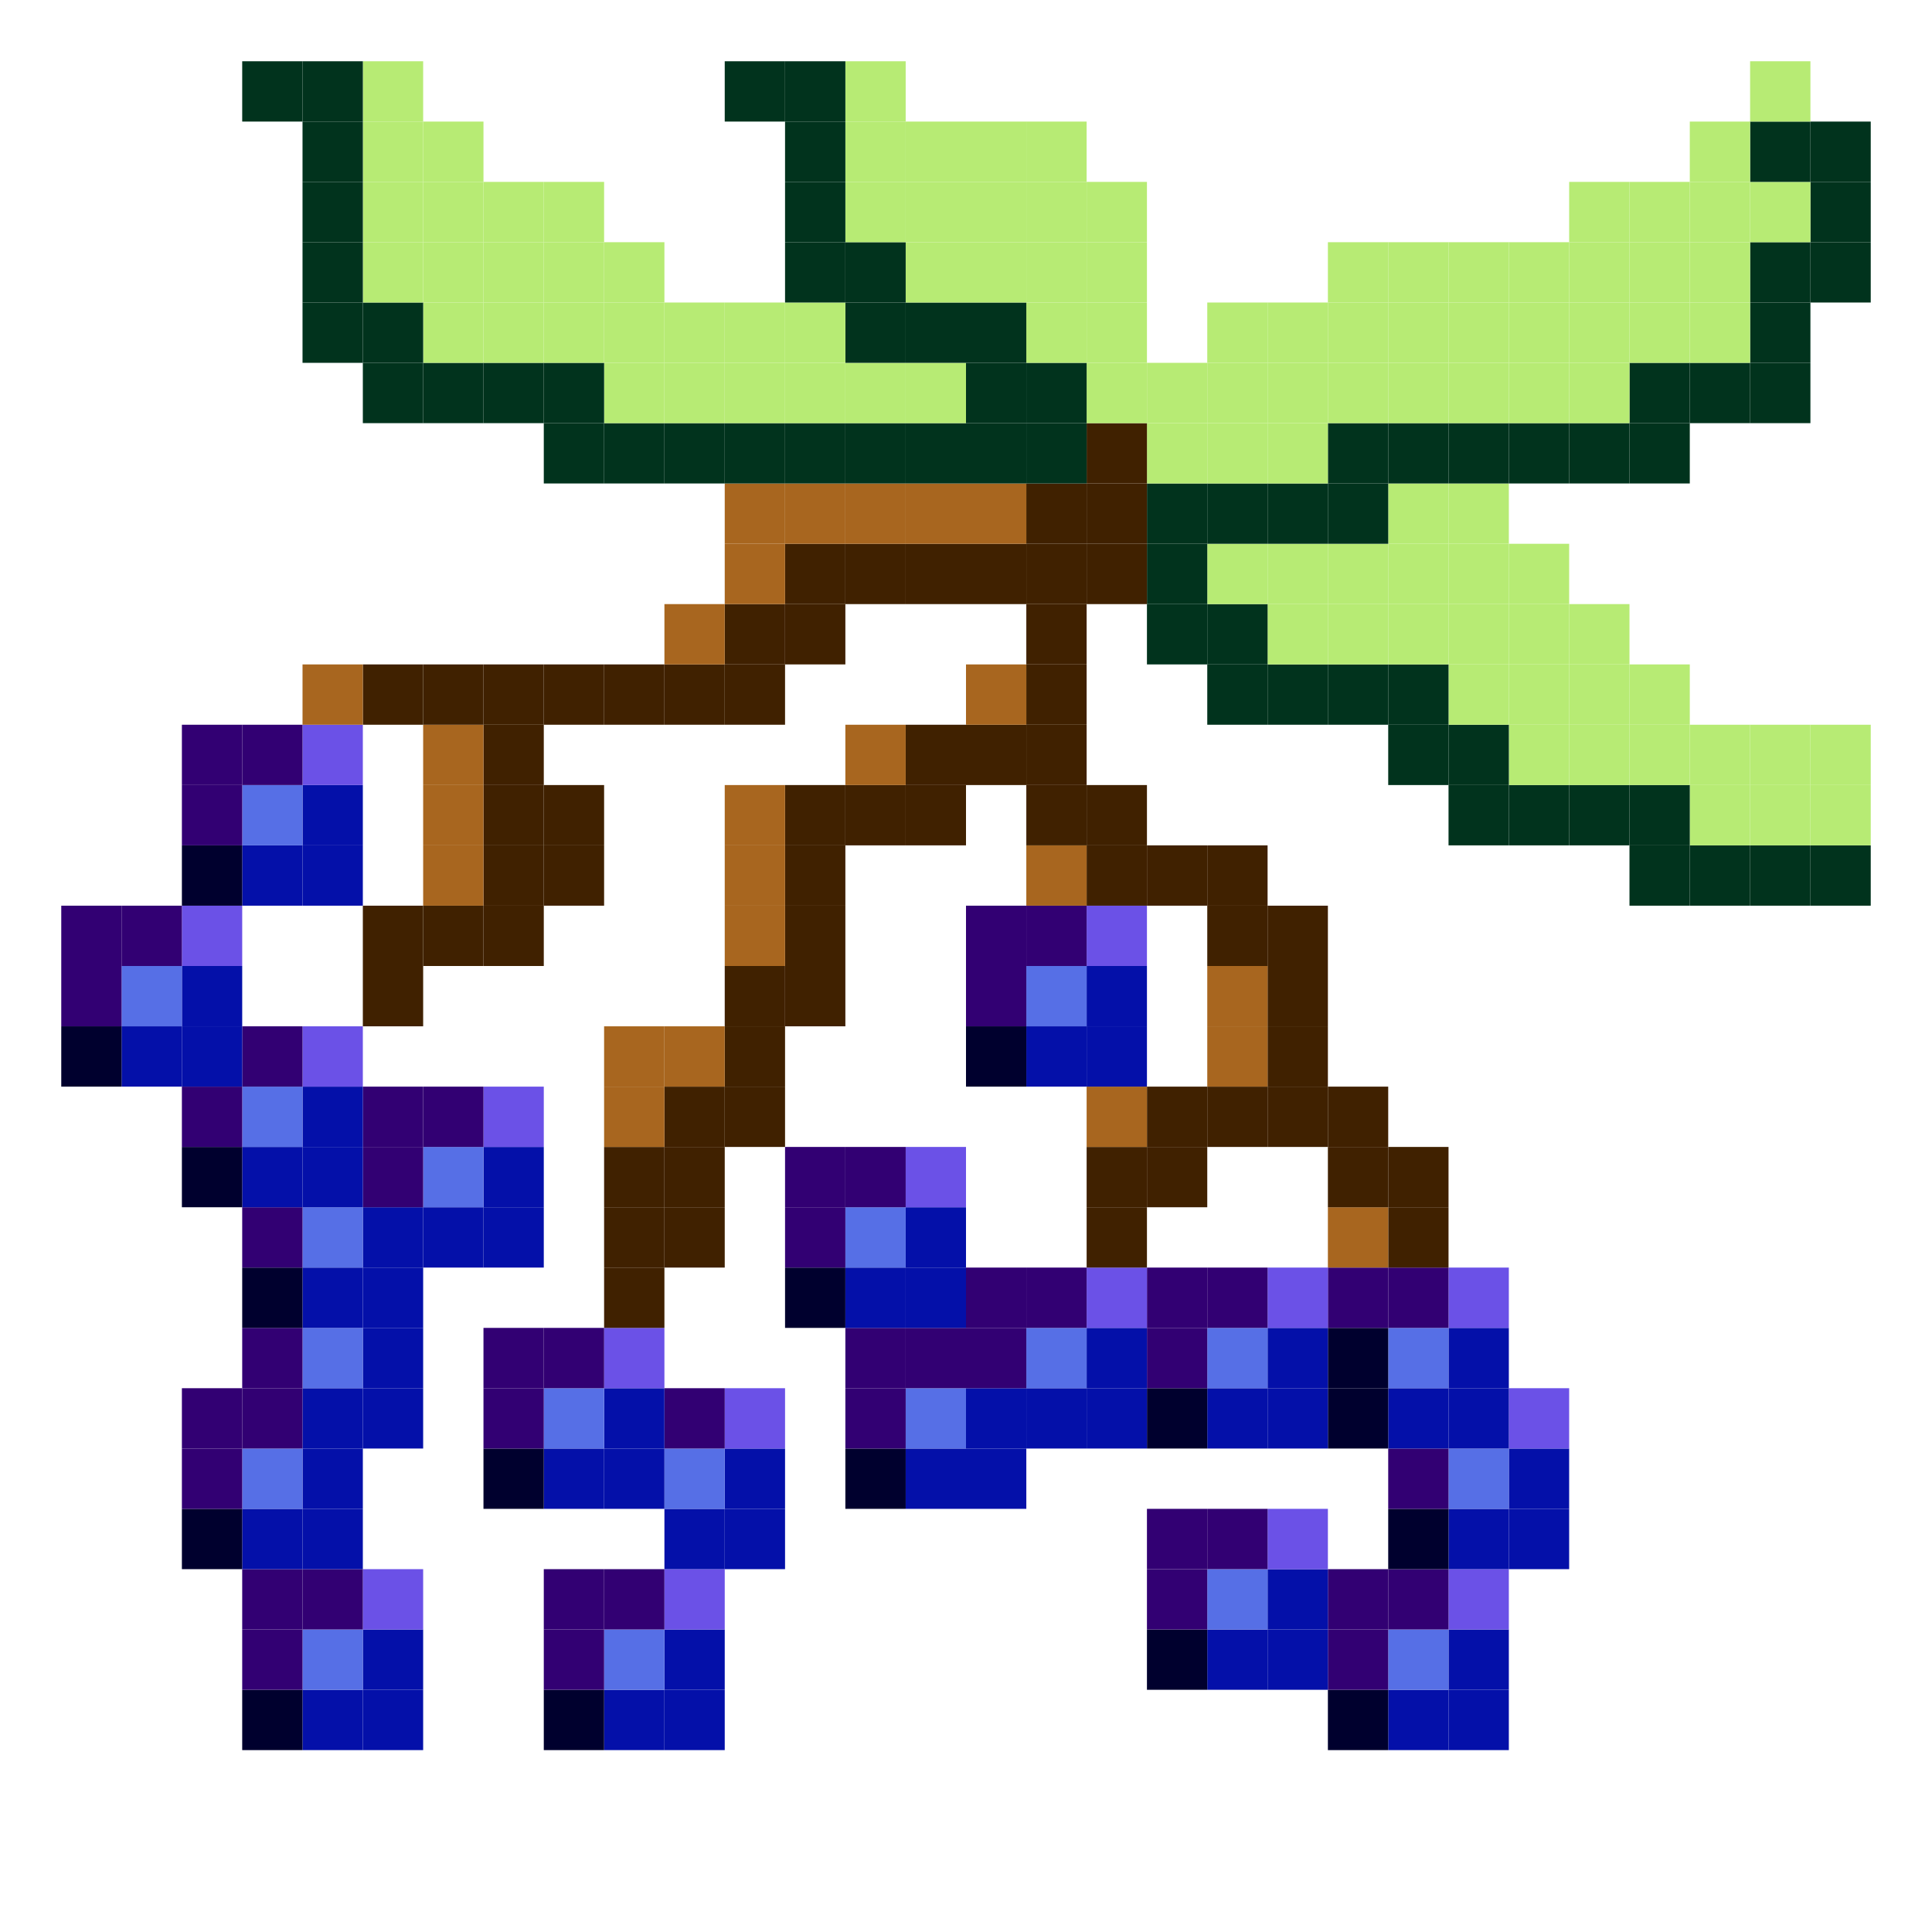 <?xml version="1.0" encoding="UTF-8"?>
<svg id="_Шар_2" data-name="Шар 2" xmlns="http://www.w3.org/2000/svg" viewBox="0 0 512.5 512.5">
  <defs>
    <style>
      .cls-1 {
        fill: #00002e;
      }

      .cls-2 {
        fill: #01331d;
      }

      .cls-3 {
        fill: #6b51e7;
      }

      .cls-4 {
        fill: #0410a9;
      }

      .cls-5 {
        fill: #b7eb74;
      }

      .cls-6 {
        fill: #a8661f;
      }

      .cls-7 {
        fill: #402100;
      }

      .cls-8 {
        fill: #566fe6;
      }

      .cls-9 {
        fill: #320073;
      }
    </style>
  </defs>
  <g id="_Шар_4" data-name="Шар 4">
    <g>
      <rect class="cls-2" x="480.25" y="224.25" width="16" height="16"/>
      <rect class="cls-5" x="480.25" y="208.25" width="16" height="16"/>
      <rect class="cls-5" x="480.25" y="192.25" width="16" height="16"/>
      <rect class="cls-2" x="480.25" y="64.25" width="16" height="16"/>
      <rect class="cls-2" x="480.25" y="48.25" width="16" height="16"/>
      <rect class="cls-2" x="480.25" y="32.25" width="16" height="16"/>
      <rect class="cls-2" x="464.25" y="224.25" width="16" height="16"/>
      <rect class="cls-5" x="464.25" y="208.25" width="16" height="16"/>
      <rect class="cls-5" x="464.25" y="192.25" width="16" height="16"/>
      <rect class="cls-2" x="464.25" y="96.25" width="16" height="16"/>
      <rect class="cls-2" x="464.25" y="80.25" width="16" height="16"/>
      <rect class="cls-2" x="464.25" y="64.25" width="16" height="16"/>
      <rect class="cls-5" x="464.25" y="48.25" width="16" height="16"/>
      <rect class="cls-2" x="464.25" y="32.25" width="16" height="16"/>
      <rect class="cls-5" x="464.25" y="16.25" width="16" height="16"/>
      <rect class="cls-2" x="448.25" y="224.25" width="16" height="16"/>
      <rect class="cls-5" x="448.25" y="208.25" width="16" height="16"/>
      <rect class="cls-5" x="448.25" y="192.25" width="16" height="16"/>
      <rect class="cls-2" x="448.25" y="96.25" width="16" height="16"/>
      <rect class="cls-5" x="448.25" y="80.25" width="16" height="16"/>
      <rect class="cls-5" x="448.25" y="64.25" width="16" height="16"/>
      <rect class="cls-5" x="448.25" y="48.25" width="16" height="16"/>
      <rect class="cls-5" x="448.25" y="32.25" width="16" height="16"/>
      <rect class="cls-2" x="432.25" y="224.25" width="16" height="16"/>
      <rect class="cls-2" x="432.25" y="208.25" width="16" height="16"/>
      <rect class="cls-5" x="432.25" y="192.25" width="16" height="16"/>
      <rect class="cls-5" x="432.25" y="176.25" width="16" height="16"/>
      <rect class="cls-2" x="432.25" y="112.25" width="16" height="16"/>
      <rect class="cls-2" x="432.25" y="96.25" width="16" height="16"/>
      <rect class="cls-5" x="432.25" y="80.25" width="16" height="16"/>
      <rect class="cls-5" x="432.25" y="64.25" width="16" height="16"/>
      <rect class="cls-5" x="432.25" y="48.25" width="16" height="16"/>
      <rect class="cls-2" x="416.25" y="208.25" width="16" height="16"/>
      <rect class="cls-5" x="416.25" y="192.25" width="16" height="16"/>
      <rect class="cls-5" x="416.25" y="176.25" width="16" height="16"/>
      <rect class="cls-5" x="416.25" y="160.25" width="16" height="16"/>
      <rect class="cls-2" x="416.25" y="112.25" width="16" height="16"/>
      <rect class="cls-5" x="416.25" y="96.25" width="16" height="16"/>
      <rect class="cls-5" x="416.25" y="80.25" width="16" height="16"/>
      <rect class="cls-5" x="416.25" y="64.25" width="16" height="16"/>
      <rect class="cls-5" x="416.25" y="48.25" width="16" height="16"/>
      <rect class="cls-4" x="400.25" y="400.25" width="16" height="16"/>
      <rect class="cls-4" x="400.25" y="384.25" width="16" height="16"/>
      <rect class="cls-3" x="400.25" y="368.25" width="16" height="16"/>
      <rect class="cls-2" x="400.25" y="208.25" width="16" height="16"/>
      <rect class="cls-5" x="400.25" y="192.25" width="16" height="16"/>
      <rect class="cls-5" x="400.25" y="176.25" width="16" height="16"/>
      <rect class="cls-5" x="400.25" y="160.25" width="16" height="16"/>
      <rect class="cls-5" x="400.25" y="144.25" width="16" height="16"/>
      <rect class="cls-2" x="400.25" y="112.25" width="16" height="16"/>
      <rect class="cls-5" x="400.25" y="96.25" width="16" height="16"/>
      <rect class="cls-5" x="400.25" y="80.25" width="16" height="16"/>
      <rect class="cls-5" x="400.25" y="64.25" width="16" height="16"/>
      <rect class="cls-4" x="384.25" y="448.25" width="16" height="16"/>
      <rect class="cls-4" x="384.25" y="432.25" width="16" height="16"/>
      <rect class="cls-3" x="384.25" y="416.25" width="16" height="16"/>
      <rect class="cls-4" x="384.25" y="400.25" width="16" height="16"/>
      <rect class="cls-8" x="384.25" y="384.25" width="16" height="16"/>
      <rect class="cls-4" x="384.25" y="368.25" width="16" height="16"/>
      <rect class="cls-4" x="384.25" y="352.25" width="16" height="16"/>
      <rect class="cls-3" x="384.25" y="336.25" width="16" height="16"/>
      <rect class="cls-2" x="384.25" y="208.25" width="16" height="16"/>
      <rect class="cls-2" x="384.25" y="192.25" width="16" height="16"/>
      <rect class="cls-5" x="384.25" y="176.25" width="16" height="16"/>
      <rect class="cls-5" x="384.25" y="160.25" width="16" height="16"/>
      <rect class="cls-5" x="384.25" y="144.25" width="16" height="16"/>
      <rect class="cls-5" x="384.25" y="128.25" width="16" height="16"/>
      <rect class="cls-2" x="384.25" y="112.25" width="16" height="16"/>
      <rect class="cls-5" x="384.25" y="96.25" width="16" height="16"/>
      <rect class="cls-5" x="384.25" y="80.25" width="16" height="16"/>
      <rect class="cls-5" x="384.25" y="64.25" width="16" height="16"/>
      <rect class="cls-4" x="368.25" y="448.25" width="16" height="16"/>
      <rect class="cls-8" x="368.25" y="432.25" width="16" height="16"/>
      <rect class="cls-9" x="368.25" y="416.25" width="16" height="16"/>
      <rect class="cls-1" x="368.25" y="400.25" width="16" height="16"/>
      <rect class="cls-9" x="368.25" y="384.25" width="16" height="16"/>
      <rect class="cls-4" x="368.25" y="368.25" width="16" height="16"/>
      <rect class="cls-8" x="368.25" y="352.25" width="16" height="16"/>
      <rect class="cls-9" x="368.25" y="336.25" width="16" height="16"/>
      <rect class="cls-7" x="368.25" y="320.25" width="16" height="16"/>
      <rect class="cls-7" x="368.25" y="304.25" width="16" height="16"/>
      <rect class="cls-2" x="368.25" y="192.25" width="16" height="16"/>
      <rect class="cls-2" x="368.25" y="176.25" width="16" height="16"/>
      <rect class="cls-5" x="368.25" y="160.25" width="16" height="16"/>
      <rect class="cls-5" x="368.25" y="144.25" width="16" height="16"/>
      <rect class="cls-5" x="368.25" y="128.25" width="16" height="16"/>
      <rect class="cls-2" x="368.25" y="112.25" width="16" height="16"/>
      <rect class="cls-5" x="368.25" y="96.25" width="16" height="16"/>
      <rect class="cls-5" x="368.25" y="80.25" width="16" height="16"/>
      <rect class="cls-5" x="368.25" y="64.25" width="16" height="16"/>
      <rect class="cls-1" x="352.25" y="448.25" width="16" height="16"/>
      <rect class="cls-9" x="352.25" y="432.25" width="16" height="16"/>
      <rect class="cls-9" x="352.25" y="416.25" width="16" height="16"/>
      <rect class="cls-1" x="352.25" y="368.25" width="16" height="16"/>
      <rect class="cls-1" x="352.25" y="352.25" width="16" height="16"/>
      <rect class="cls-9" x="352.25" y="336.25" width="16" height="16"/>
      <rect class="cls-6" x="352.25" y="320.25" width="16" height="16"/>
      <rect class="cls-7" x="352.25" y="304.25" width="16" height="16"/>
      <rect class="cls-7" x="352.25" y="288.25" width="16" height="16"/>
      <rect class="cls-2" x="352.25" y="176.25" width="16" height="16"/>
      <rect class="cls-5" x="352.25" y="160.25" width="16" height="16"/>
      <rect class="cls-5" x="352.25" y="144.25" width="16" height="16"/>
      <rect class="cls-2" x="352.25" y="128.25" width="16" height="16"/>
      <rect class="cls-2" x="352.25" y="112.25" width="16" height="16"/>
      <rect class="cls-5" x="352.25" y="96.25" width="16" height="16"/>
      <rect class="cls-5" x="352.25" y="80.25" width="16" height="16"/>
      <rect class="cls-5" x="352.25" y="64.25" width="16" height="16"/>
      <rect class="cls-4" x="336.25" y="432.25" width="16" height="16"/>
      <rect class="cls-4" x="336.25" y="416.25" width="16" height="16"/>
      <rect class="cls-3" x="336.25" y="400.25" width="16" height="16"/>
      <rect class="cls-4" x="336.25" y="368.25" width="16" height="16"/>
      <rect class="cls-4" x="336.25" y="352.25" width="16" height="16"/>
      <rect class="cls-3" x="336.25" y="336.25" width="16" height="16"/>
      <rect class="cls-7" x="336.25" y="288.25" width="16" height="16"/>
      <rect class="cls-7" x="336.25" y="272.25" width="16" height="16"/>
      <rect class="cls-7" x="336.25" y="256.25" width="16" height="16"/>
      <rect class="cls-7" x="336.25" y="240.25" width="16" height="16"/>
      <rect class="cls-2" x="336.25" y="176.25" width="16" height="16"/>
      <rect class="cls-5" x="336.25" y="160.25" width="16" height="16"/>
      <rect class="cls-5" x="336.25" y="144.25" width="16" height="16"/>
      <rect class="cls-2" x="336.25" y="128.25" width="16" height="16"/>
      <rect class="cls-5" x="336.25" y="112.25" width="16" height="16"/>
      <rect class="cls-5" x="336.25" y="96.25" width="16" height="16"/>
      <rect class="cls-5" x="336.25" y="80.25" width="16" height="16"/>
      <rect class="cls-4" x="320.25" y="432.25" width="16" height="16"/>
      <rect class="cls-8" x="320.25" y="416.25" width="16" height="16"/>
      <rect class="cls-9" x="320.25" y="400.25" width="16" height="16"/>
      <rect class="cls-4" x="320.25" y="368.25" width="16" height="16"/>
      <rect class="cls-8" x="320.25" y="352.25" width="16" height="16"/>
      <rect class="cls-9" x="320.25" y="336.25" width="16" height="16"/>
      <rect class="cls-7" x="320.25" y="288.25" width="16" height="16"/>
      <rect class="cls-6" x="320.25" y="272.25" width="16" height="16"/>
      <rect class="cls-6" x="320.25" y="256.25" width="16" height="16"/>
      <rect class="cls-7" x="320.25" y="240.25" width="16" height="16"/>
      <rect class="cls-7" x="320.25" y="224.25" width="16" height="16"/>
      <rect class="cls-2" x="320.25" y="176.25" width="16" height="16"/>
      <rect class="cls-2" x="320.25" y="160.25" width="16" height="16"/>
      <rect class="cls-5" x="320.25" y="144.25" width="16" height="16"/>
      <rect class="cls-2" x="320.25" y="128.25" width="16" height="16"/>
      <rect class="cls-5" x="320.25" y="112.25" width="16" height="16"/>
      <rect class="cls-5" x="320.25" y="96.25" width="16" height="16"/>
      <rect class="cls-5" x="320.25" y="80.25" width="16" height="16"/>
      <rect class="cls-1" x="304.25" y="432.25" width="16" height="16"/>
      <rect class="cls-9" x="304.25" y="416.25" width="16" height="16"/>
      <rect class="cls-9" x="304.25" y="400.25" width="16" height="16"/>
      <rect class="cls-1" x="304.25" y="368.25" width="16" height="16"/>
      <rect class="cls-9" x="304.25" y="352.25" width="16" height="16"/>
      <rect class="cls-9" x="304.25" y="336.25" width="16" height="16"/>
      <rect class="cls-7" x="304.25" y="304.25" width="16" height="16"/>
      <rect class="cls-7" x="304.25" y="288.25" width="16" height="16"/>
      <rect class="cls-7" x="304.25" y="224.25" width="16" height="16"/>
      <rect class="cls-2" x="304.25" y="160.25" width="16" height="16"/>
      <rect class="cls-2" x="304.25" y="144.25" width="16" height="16"/>
      <rect class="cls-2" x="304.25" y="128.25" width="16" height="16"/>
      <rect class="cls-5" x="304.25" y="112.25" width="16" height="16"/>
      <rect class="cls-5" x="304.25" y="96.25" width="16" height="16"/>
      <rect class="cls-4" x="288.25" y="368.25" width="16" height="16"/>
      <rect class="cls-4" x="288.25" y="352.25" width="16" height="16"/>
      <rect class="cls-3" x="288.25" y="336.25" width="16" height="16"/>
      <rect class="cls-7" x="288.25" y="320.25" width="16" height="16"/>
      <rect class="cls-7" x="288.25" y="304.25" width="16" height="16"/>
      <rect class="cls-6" x="288.25" y="288.25" width="16" height="16"/>
      <rect class="cls-4" x="288.25" y="272.25" width="16" height="16"/>
      <rect class="cls-4" x="288.25" y="256.25" width="16" height="16"/>
      <rect class="cls-3" x="288.25" y="240.25" width="16" height="16"/>
      <rect class="cls-7" x="288.25" y="224.25" width="16" height="16"/>
      <rect class="cls-7" x="288.25" y="208.25" width="16" height="16"/>
      <rect class="cls-7" x="288.25" y="144.25" width="16" height="16"/>
      <rect class="cls-7" x="288.25" y="128.25" width="16" height="16"/>
      <rect class="cls-7" x="288.25" y="112.25" width="16" height="16"/>
      <rect class="cls-5" x="288.25" y="96.25" width="16" height="16"/>
      <rect class="cls-5" x="288.25" y="80.25" width="16" height="16"/>
      <rect class="cls-5" x="288.25" y="64.25" width="16" height="16"/>
      <rect class="cls-5" x="288.25" y="48.25" width="16" height="16"/>
      <rect class="cls-4" x="272.25" y="368.25" width="16" height="16"/>
      <rect class="cls-8" x="272.25" y="352.25" width="16" height="16"/>
      <rect class="cls-9" x="272.25" y="336.25" width="16" height="16"/>
      <rect class="cls-4" x="272.25" y="272.25" width="16" height="16"/>
      <rect class="cls-8" x="272.25" y="256.25" width="16" height="16"/>
      <rect class="cls-9" x="272.25" y="240.25" width="16" height="16"/>
      <rect class="cls-6" x="272.25" y="224.25" width="16" height="16"/>
      <rect class="cls-7" x="272.25" y="208.25" width="16" height="16"/>
      <rect class="cls-7" x="272.25" y="192.25" width="16" height="16"/>
      <rect class="cls-7" x="272.25" y="176.25" width="16" height="16"/>
      <rect class="cls-7" x="272.25" y="160.25" width="16" height="16"/>
      <rect class="cls-7" x="272.25" y="144.25" width="16" height="16"/>
      <rect class="cls-7" x="272.25" y="128.25" width="16" height="16"/>
      <rect class="cls-2" x="272.25" y="112.25" width="16" height="16"/>
      <rect class="cls-2" x="272.25" y="96.25" width="16" height="16"/>
      <rect class="cls-5" x="272.25" y="80.25" width="16" height="16"/>
      <rect class="cls-5" x="272.25" y="64.25" width="16" height="16"/>
      <rect class="cls-5" x="272.25" y="48.25" width="16" height="16"/>
      <rect class="cls-5" x="272.25" y="32.25" width="16" height="16"/>
      <rect class="cls-4" x="256.25" y="384.25" width="16" height="16"/>
      <rect class="cls-4" x="256.25" y="368.25" width="16" height="16"/>
      <rect class="cls-9" x="256.25" y="352.25" width="16" height="16"/>
      <rect class="cls-9" x="256.25" y="336.25" width="16" height="16"/>
      <rect class="cls-1" x="256.25" y="272.25" width="16" height="16"/>
      <rect class="cls-9" x="256.25" y="256.25" width="16" height="16"/>
      <rect class="cls-9" x="256.25" y="240.25" width="16" height="16"/>
      <rect class="cls-7" x="256.25" y="192.25" width="16" height="16"/>
      <rect class="cls-6" x="256.25" y="176.25" width="16" height="16"/>
      <rect class="cls-7" x="256.25" y="144.25" width="16" height="16"/>
      <rect class="cls-6" x="256.25" y="128.25" width="16" height="16"/>
      <rect class="cls-2" x="256.25" y="112.25" width="16" height="16"/>
      <rect class="cls-2" x="256.25" y="96.25" width="16" height="16"/>
      <rect class="cls-2" x="256.25" y="80.25" width="16" height="16"/>
      <rect class="cls-5" x="256.25" y="64.25" width="16" height="16"/>
      <rect class="cls-5" x="256.25" y="48.25" width="16" height="16"/>
      <rect class="cls-5" x="256.25" y="32.25" width="16" height="16"/>
      <rect class="cls-4" x="240.25" y="384.25" width="16" height="16"/>
      <rect class="cls-8" x="240.25" y="368.25" width="16" height="16"/>
      <rect class="cls-9" x="240.25" y="352.25" width="16" height="16"/>
      <rect class="cls-4" x="240.25" y="336.25" width="16" height="16"/>
      <rect class="cls-4" x="240.25" y="320.25" width="16" height="16"/>
      <rect class="cls-3" x="240.25" y="304.25" width="16" height="16"/>
      <rect class="cls-7" x="240.25" y="208.25" width="16" height="16"/>
      <rect class="cls-7" x="240.25" y="192.25" width="16" height="16"/>
      <rect class="cls-7" x="240.25" y="144.25" width="16" height="16"/>
      <rect class="cls-6" x="240.25" y="128.25" width="16" height="16"/>
      <rect class="cls-2" x="240.25" y="112.25" width="16" height="16"/>
      <rect class="cls-5" x="240.25" y="96.25" width="16" height="16"/>
      <rect class="cls-2" x="240.25" y="80.25" width="16" height="16"/>
      <rect class="cls-5" x="240.25" y="64.25" width="16" height="16"/>
      <rect class="cls-5" x="240.25" y="48.25" width="16" height="16"/>
      <rect class="cls-5" x="240.25" y="32.25" width="16" height="16"/>
      <rect class="cls-1" x="224.25" y="384.25" width="16" height="16"/>
      <rect class="cls-9" x="224.25" y="368.25" width="16" height="16"/>
      <rect class="cls-9" x="224.25" y="352.25" width="16" height="16"/>
      <rect class="cls-4" x="224.25" y="336.25" width="16" height="16"/>
      <rect class="cls-8" x="224.25" y="320.25" width="16" height="16"/>
      <rect class="cls-9" x="224.25" y="304.25" width="16" height="16"/>
      <rect class="cls-7" x="224.25" y="208.25" width="16" height="16"/>
      <rect class="cls-6" x="224.25" y="192.25" width="16" height="16"/>
      <rect class="cls-7" x="224.25" y="144.25" width="16" height="16"/>
      <rect class="cls-6" x="224.25" y="128.25" width="16" height="16"/>
      <rect class="cls-2" x="224.25" y="112.25" width="16" height="16"/>
      <rect class="cls-5" x="224.25" y="96.25" width="16" height="16"/>
      <rect class="cls-2" x="224.25" y="80.25" width="16" height="16"/>
      <rect class="cls-2" x="224.25" y="64.25" width="16" height="16"/>
      <rect class="cls-5" x="224.25" y="48.25" width="16" height="16"/>
      <rect class="cls-5" x="224.25" y="32.25" width="16" height="16"/>
      <rect class="cls-5" x="224.25" y="16.25" width="16" height="16"/>
      <rect class="cls-1" x="208.25" y="336.25" width="16" height="16"/>
      <rect class="cls-9" x="208.25" y="320.25" width="16" height="16"/>
      <rect class="cls-9" x="208.25" y="304.25" width="16" height="16"/>
      <rect class="cls-7" x="208.25" y="256.25" width="16" height="16"/>
      <rect class="cls-7" x="208.25" y="240.25" width="16" height="16"/>
      <rect class="cls-7" x="208.25" y="224.25" width="16" height="16"/>
      <rect class="cls-7" x="208.25" y="208.25" width="16" height="16"/>
      <rect class="cls-7" x="208.25" y="160.25" width="16" height="16"/>
      <rect class="cls-7" x="208.25" y="144.25" width="16" height="16"/>
      <rect class="cls-6" x="208.25" y="128.25" width="16" height="16"/>
      <rect class="cls-2" x="208.25" y="112.25" width="16" height="16"/>
      <rect class="cls-5" x="208.25" y="96.25" width="16" height="16"/>
      <rect class="cls-5" x="208.25" y="80.25" width="16" height="16"/>
      <rect class="cls-2" x="208.25" y="64.25" width="16" height="16"/>
      <rect class="cls-2" x="208.25" y="48.25" width="16" height="16"/>
      <rect class="cls-2" x="208.25" y="32.25" width="16" height="16"/>
      <rect class="cls-2" x="208.25" y="16.25" width="16" height="16"/>
      <rect class="cls-4" x="192.25" y="400.25" width="16" height="16"/>
      <rect class="cls-4" x="192.25" y="384.25" width="16" height="16"/>
      <rect class="cls-3" x="192.25" y="368.25" width="16" height="16"/>
      <rect class="cls-7" x="192.25" y="288.25" width="16" height="16"/>
      <rect class="cls-7" x="192.25" y="272.25" width="16" height="16"/>
      <rect class="cls-7" x="192.25" y="256.25" width="16" height="16"/>
      <rect class="cls-6" x="192.25" y="240.25" width="16" height="16"/>
      <rect class="cls-6" x="192.25" y="224.25" width="16" height="16"/>
      <rect class="cls-6" x="192.25" y="208.25" width="16" height="16"/>
      <rect class="cls-7" x="192.25" y="176.25" width="16" height="16"/>
      <rect class="cls-7" x="192.25" y="160.25" width="16" height="16"/>
      <rect class="cls-6" x="192.25" y="144.25" width="16" height="16"/>
      <rect class="cls-6" x="192.25" y="128.25" width="16" height="16"/>
      <rect class="cls-2" x="192.25" y="112.25" width="16" height="16"/>
      <rect class="cls-5" x="192.25" y="96.25" width="16" height="16"/>
      <rect class="cls-5" x="192.25" y="80.25" width="16" height="16"/>
      <rect class="cls-2" x="192.25" y="16.25" width="16" height="16"/>
      <rect class="cls-4" x="176.25" y="448.25" width="16" height="16"/>
      <rect class="cls-4" x="176.25" y="432.25" width="16" height="16"/>
      <rect class="cls-3" x="176.25" y="416.25" width="16" height="16"/>
      <rect class="cls-4" x="176.25" y="400.25" width="16" height="16"/>
      <rect class="cls-8" x="176.25" y="384.25" width="16" height="16"/>
      <rect class="cls-9" x="176.25" y="368.25" width="16" height="16"/>
      <rect class="cls-7" x="176.25" y="320.25" width="16" height="16"/>
      <rect class="cls-7" x="176.25" y="304.25" width="16" height="16"/>
      <rect class="cls-7" x="176.25" y="288.25" width="16" height="16"/>
      <rect class="cls-6" x="176.25" y="272.25" width="16" height="16"/>
      <rect class="cls-7" x="176.25" y="176.25" width="16" height="16"/>
      <rect class="cls-6" x="176.25" y="160.25" width="16" height="16"/>
      <rect class="cls-2" x="176.25" y="112.25" width="16" height="16"/>
      <rect class="cls-5" x="176.25" y="96.25" width="16" height="16"/>
      <rect class="cls-5" x="176.25" y="80.25" width="16" height="16"/>
      <rect class="cls-4" x="160.25" y="448.25" width="16" height="16"/>
      <rect class="cls-8" x="160.25" y="432.25" width="16" height="16"/>
      <rect class="cls-9" x="160.25" y="416.25" width="16" height="16"/>
      <rect class="cls-4" x="160.25" y="384.25" width="16" height="16"/>
      <rect class="cls-4" x="160.25" y="368.25" width="16" height="16"/>
      <rect class="cls-3" x="160.25" y="352.25" width="16" height="16"/>
      <rect class="cls-7" x="160.25" y="336.25" width="16" height="16"/>
      <rect class="cls-7" x="160.25" y="320.25" width="16" height="16"/>
      <rect class="cls-7" x="160.25" y="304.25" width="16" height="16"/>
      <rect class="cls-6" x="160.25" y="288.25" width="16" height="16"/>
      <rect class="cls-6" x="160.25" y="272.25" width="16" height="16"/>
      <rect class="cls-7" x="160.25" y="176.25" width="16" height="16"/>
      <rect class="cls-2" x="160.25" y="112.25" width="16" height="16"/>
      <rect class="cls-5" x="160.25" y="96.25" width="16" height="16"/>
      <rect class="cls-5" x="160.25" y="80.25" width="16" height="16"/>
      <rect class="cls-5" x="160.25" y="64.25" width="16" height="16"/>
      <rect class="cls-1" x="144.25" y="448.25" width="16" height="16"/>
      <rect class="cls-9" x="144.25" y="432.25" width="16" height="16"/>
      <rect class="cls-9" x="144.25" y="416.25" width="16" height="16"/>
      <rect class="cls-4" x="144.25" y="384.25" width="16" height="16"/>
      <rect class="cls-8" x="144.25" y="368.25" width="16" height="16"/>
      <rect class="cls-9" x="144.25" y="352.25" width="16" height="16"/>
      <rect class="cls-7" x="144.25" y="224.25" width="16" height="16"/>
      <rect class="cls-7" x="144.25" y="208.25" width="16" height="16"/>
      <rect class="cls-7" x="144.25" y="176.25" width="16" height="16"/>
      <rect class="cls-2" x="144.25" y="112.25" width="16" height="16"/>
      <rect class="cls-2" x="144.25" y="96.25" width="16" height="16"/>
      <rect class="cls-5" x="144.25" y="80.25" width="16" height="16"/>
      <rect class="cls-5" x="144.25" y="64.25" width="16" height="16"/>
      <rect class="cls-5" x="144.25" y="48.25" width="16" height="16"/>
      <rect class="cls-1" x="128.25" y="384.25" width="16" height="16"/>
      <rect class="cls-9" x="128.25" y="368.25" width="16" height="16"/>
      <rect class="cls-9" x="128.25" y="352.25" width="16" height="16"/>
      <rect class="cls-4" x="128.25" y="320.25" width="16" height="16"/>
      <rect class="cls-4" x="128.25" y="304.25" width="16" height="16"/>
      <rect class="cls-3" x="128.25" y="288.25" width="16" height="16"/>
      <rect class="cls-7" x="128.25" y="240.25" width="16" height="16"/>
      <rect class="cls-7" x="128.25" y="224.25" width="16" height="16"/>
      <rect class="cls-7" x="128.25" y="208.25" width="16" height="16"/>
      <rect class="cls-7" x="128.25" y="192.25" width="16" height="16"/>
      <rect class="cls-7" x="128.25" y="176.25" width="16" height="16"/>
      <rect class="cls-2" x="128.25" y="96.25" width="16" height="16"/>
      <rect class="cls-5" x="128.25" y="80.25" width="16" height="16"/>
      <rect class="cls-5" x="128.25" y="64.25" width="16" height="16"/>
      <rect class="cls-5" x="128.25" y="48.25" width="16" height="16"/>
      <rect class="cls-4" x="112.25" y="320.25" width="16" height="16"/>
      <rect class="cls-8" x="112.25" y="304.25" width="16" height="16"/>
      <rect class="cls-9" x="112.25" y="288.25" width="16" height="16"/>
      <rect class="cls-7" x="112.25" y="240.25" width="16" height="16"/>
      <rect class="cls-6" x="112.25" y="224.25" width="16" height="16"/>
      <rect class="cls-6" x="112.25" y="208.25" width="16" height="16"/>
      <rect class="cls-6" x="112.25" y="192.25" width="16" height="16"/>
      <rect class="cls-7" x="112.25" y="176.25" width="16" height="16"/>
      <rect class="cls-2" x="112.25" y="96.25" width="16" height="16"/>
      <rect class="cls-5" x="112.25" y="80.25" width="16" height="16"/>
      <rect class="cls-5" x="112.25" y="64.25" width="16" height="16"/>
      <rect class="cls-5" x="112.25" y="48.25" width="16" height="16"/>
      <rect class="cls-5" x="112.25" y="32.25" width="16" height="16"/>
      <rect class="cls-4" x="96.25" y="448.25" width="16" height="16"/>
      <rect class="cls-4" x="96.25" y="432.25" width="16" height="16"/>
      <rect class="cls-3" x="96.25" y="416.25" width="16" height="16"/>
      <rect class="cls-4" x="96.25" y="368.25" width="16" height="16"/>
      <rect class="cls-4" x="96.25" y="352.25" width="16" height="16"/>
      <rect class="cls-4" x="96.25" y="336.25" width="16" height="16"/>
      <rect class="cls-4" x="96.25" y="320.25" width="16" height="16"/>
      <rect class="cls-9" x="96.25" y="304.25" width="16" height="16"/>
      <rect class="cls-9" x="96.25" y="288.25" width="16" height="16"/>
      <rect class="cls-7" x="96.25" y="256.25" width="16" height="16"/>
      <rect class="cls-7" x="96.25" y="240.25" width="16" height="16"/>
      <rect class="cls-7" x="96.25" y="176.25" width="16" height="16"/>
      <rect class="cls-2" x="96.25" y="96.25" width="16" height="16"/>
      <rect class="cls-2" x="96.25" y="80.25" width="16" height="16"/>
      <rect class="cls-5" x="96.25" y="64.25" width="16" height="16"/>
      <rect class="cls-5" x="96.25" y="48.25" width="16" height="16"/>
      <rect class="cls-5" x="96.25" y="32.25" width="16" height="16"/>
      <rect class="cls-5" x="96.25" y="16.25" width="16" height="16"/>
      <rect class="cls-4" x="80.25" y="448.25" width="16" height="16"/>
      <rect class="cls-8" x="80.25" y="432.25" width="16" height="16"/>
      <rect class="cls-9" x="80.25" y="416.25" width="16" height="16"/>
      <rect class="cls-4" x="80.25" y="400.25" width="16" height="16"/>
      <rect class="cls-4" x="80.25" y="384.25" width="16" height="16"/>
      <rect class="cls-4" x="80.25" y="368.25" width="16" height="16"/>
      <rect class="cls-8" x="80.25" y="352.25" width="16" height="16"/>
      <rect class="cls-4" x="80.25" y="336.25" width="16" height="16"/>
      <rect class="cls-8" x="80.25" y="320.25" width="16" height="16"/>
      <rect class="cls-4" x="80.25" y="304.25" width="16" height="16"/>
      <rect class="cls-4" x="80.25" y="288.25" width="16" height="16"/>
      <rect class="cls-3" x="80.25" y="272.25" width="16" height="16"/>
      <rect class="cls-4" x="80.25" y="224.25" width="16" height="16"/>
      <rect class="cls-4" x="80.25" y="208.25" width="16" height="16"/>
      <rect class="cls-3" x="80.25" y="192.25" width="16" height="16"/>
      <rect class="cls-6" x="80.25" y="176.25" width="16" height="16"/>
      <rect class="cls-2" x="80.25" y="80.25" width="16" height="16"/>
      <rect class="cls-2" x="80.25" y="64.25" width="16" height="16"/>
      <rect class="cls-2" x="80.25" y="48.25" width="16" height="16"/>
      <rect class="cls-2" x="80.25" y="32.25" width="16" height="16"/>
      <rect class="cls-2" x="80.25" y="16.25" width="16" height="16"/>
      <rect class="cls-1" x="64.25" y="448.25" width="16" height="16"/>
      <rect class="cls-9" x="64.25" y="432.25" width="16" height="16"/>
      <rect class="cls-9" x="64.25" y="416.25" width="16" height="16"/>
      <rect class="cls-4" x="64.25" y="400.25" width="16" height="16"/>
      <rect class="cls-8" x="64.25" y="384.25" width="16" height="16"/>
      <rect class="cls-9" x="64.25" y="368.25" width="16" height="16"/>
      <rect class="cls-9" x="64.25" y="352.25" width="16" height="16"/>
      <rect class="cls-1" x="64.25" y="336.25" width="16" height="16"/>
      <rect class="cls-9" x="64.25" y="320.25" width="16" height="16"/>
      <rect class="cls-4" x="64.25" y="304.25" width="16" height="16"/>
      <rect class="cls-8" x="64.25" y="288.25" width="16" height="16"/>
      <rect class="cls-9" x="64.25" y="272.25" width="16" height="16"/>
      <rect class="cls-4" x="64.25" y="224.25" width="16" height="16"/>
      <rect class="cls-8" x="64.25" y="208.25" width="16" height="16"/>
      <rect class="cls-9" x="64.25" y="192.25" width="16" height="16"/>
      <rect class="cls-2" x="64.25" y="16.25" width="16" height="16"/>
      <rect class="cls-1" x="48.25" y="400.25" width="16" height="16"/>
      <rect class="cls-9" x="48.25" y="384.25" width="16" height="16"/>
      <rect class="cls-9" x="48.25" y="368.25" width="16" height="16"/>
      <rect class="cls-1" x="48.25" y="304.25" width="16" height="16"/>
      <rect class="cls-9" x="48.25" y="288.25" width="16" height="16"/>
      <rect class="cls-4" x="48.25" y="272.25" width="16" height="16"/>
      <rect class="cls-4" x="48.25" y="256.25" width="16" height="16"/>
      <rect class="cls-3" x="48.25" y="240.25" width="16" height="16"/>
      <rect class="cls-1" x="48.25" y="224.25" width="16" height="16"/>
      <rect class="cls-9" x="48.25" y="208.25" width="16" height="16"/>
      <rect class="cls-9" x="48.25" y="192.25" width="16" height="16"/>
      <rect class="cls-4" x="32.25" y="272.25" width="16" height="16"/>
      <rect class="cls-8" x="32.25" y="256.25" width="16" height="16"/>
      <rect class="cls-9" x="32.25" y="240.25" width="16" height="16"/>
      <rect class="cls-1" x="16.25" y="272.25" width="16" height="16"/>
      <rect class="cls-9" x="16.25" y="256.25" width="16" height="16"/>
      <rect class="cls-9" x="16.25" y="240.25" width="16" height="16"/>
    </g>
  </g>
</svg>